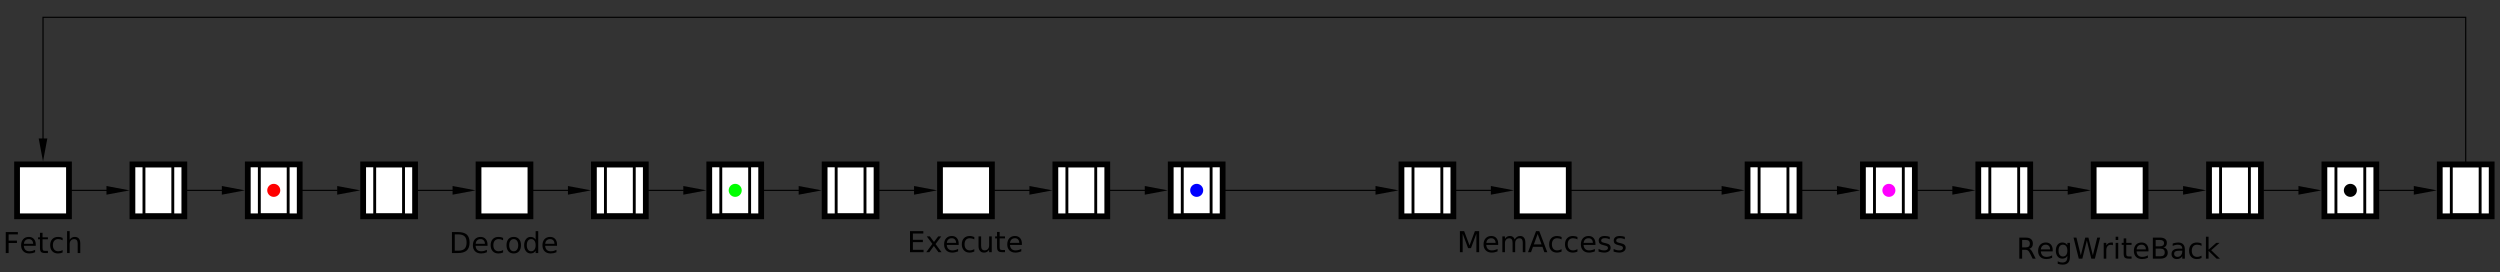 <?xml version="1.0" encoding="US-ASCII"?>
<!DOCTYPE svg PUBLIC '-//W3C//DTD SVG 1.0//EN'
          'http://www.w3.org/TR/2001/REC-SVG-20010904/DTD/svg10.dtd'>
<svg color-interpolation="auto" color-rendering="auto" fill="black" fill-opacity="1" font-family="'Dialog'" font-size="12" font-style="normal" font-weight="normal" height="100%" image-rendering="auto" shape-rendering="auto" stroke="black" stroke-dasharray="none" stroke-dashoffset="0" stroke-linecap="square" stroke-linejoin="miter" stroke-miterlimit="10" stroke-opacity="1" stroke-width="1" text-rendering="auto" width="100%" xmlns="http://www.w3.org/2000/svg" xmlns:xlink="http://www.w3.org/1999/xlink" viewBox="0 0 2167 236" preserveAspectRatio="xMidYMid slice"><rect x="0" y="0" width="2167" height="236" fill="#333333" stroke="none"/><!--Generated by the Batik Graphics2D SVG Generator--><defs id="genericDefs"
  /><g
  ><g fill="white" stroke="white" transform="matrix(50,0,0,50,237.288,165)"
    ><rect height="0.9" stroke="none" width="0.9" x="-0.45" y="-0.45"
    /></g
    ><g stroke-width="0.05" transform="matrix(50,0,0,50,237.288,165)"
    ><rect fill="none" height="0.85" width="0.5" x="-0.25" y="-0.425"
      /><rect fill="none" height="0.9" stroke-width="0.1" width="0.9" x="-0.45" y="-0.45"
      /><circle cx="0" cy="0" fill="red" r="0.113" stroke="none" stroke-width="0.1"
    /></g
    ><g fill="white" stroke="white" stroke-width="0.1" transform="matrix(50,0,0,50,637.288,165)"
    ><rect height="0.9" stroke="none" width="0.9" x="-0.45" y="-0.45"
      /><rect fill="none" height="0.85" stroke="black" stroke-width="0.05" width="0.5" x="-0.25" y="-0.425"
      /><rect fill="none" height="0.9" stroke="black" width="0.9" x="-0.45" y="-0.45"
      /><circle cx="0" cy="0" fill="lime" r="0.113" stroke="none"
    /></g
    ><g fill="white" stroke="white" stroke-width="0.1" transform="matrix(50,0,0,50,437.288,165)"
    ><rect height="0.9" stroke="none" width="0.9" x="-0.45" y="-0.45"
      /><rect fill="none" height="0.9" stroke="black" width="0.9" x="-0.45" y="-0.45"
      /><path d="M-0.862 0.763 L-0.862 1.046 L-0.802 1.046 Q-0.727 1.046 -0.692 1.012 Q-0.657 0.978 -0.657 0.904 Q-0.657 0.831 -0.692 0.797 Q-0.727 0.763 -0.802 0.763 L-0.862 0.763 ZM-0.911 0.723 L-0.81 0.723 Q-0.704 0.723 -0.654 0.766 Q-0.605 0.811 -0.605 0.904 Q-0.605 0.999 -0.655 1.043 Q-0.705 1.087 -0.81 1.087 L-0.911 1.087 L-0.911 0.723 ZM-0.294 0.939 L-0.294 0.961 L-0.501 0.961 Q-0.498 1.007 -0.473 1.032 Q-0.448 1.056 -0.403 1.056 Q-0.377 1.056 -0.353 1.05 Q-0.329 1.043 -0.305 1.031 L-0.305 1.073 Q-0.329 1.083 -0.354 1.089 Q-0.38 1.094 -0.406 1.094 Q-0.471 1.094 -0.51 1.056 Q-0.548 1.018 -0.548 0.953 Q-0.548 0.886 -0.512 0.846 Q-0.475 0.807 -0.414 0.807 Q-0.359 0.807 -0.327 0.843 Q-0.294 0.878 -0.294 0.939 ZM-0.339 0.926 Q-0.34 0.889 -0.36 0.867 Q-0.38 0.845 -0.413 0.845 Q-0.451 0.845 -0.473 0.866 Q-0.496 0.887 -0.499 0.926 L-0.339 0.926 ZM-0.024 0.824 L-0.024 0.866 Q-0.043 0.856 -0.062 0.85 Q-0.081 0.845 -0.101 0.845 Q-0.144 0.845 -0.169 0.873 Q-0.193 0.9 -0.193 0.951 Q-0.193 1 -0.169 1.028 Q-0.144 1.056 -0.101 1.056 Q-0.081 1.056 -0.062 1.051 Q-0.043 1.046 -0.024 1.035 L-0.024 1.077 Q-0.043 1.085 -0.063 1.09 Q-0.083 1.094 -0.106 1.094 Q-0.168 1.094 -0.204 1.055 Q-0.24 1.016 -0.24 0.951 Q-0.24 0.884 -0.203 0.845 Q-0.167 0.807 -0.103 0.807 Q-0.082 0.807 -0.062 0.811 Q-0.043 0.816 -0.024 0.824 ZM0.16 0.845 Q0.124 0.845 0.103 0.873 Q0.082 0.901 0.082 0.951 Q0.082 1 0.103 1.028 Q0.124 1.056 0.16 1.056 Q0.196 1.056 0.217 1.028 Q0.238 0.999 0.238 0.951 Q0.238 0.902 0.217 0.874 Q0.196 0.845 0.16 0.845 ZM0.16 0.807 Q0.219 0.807 0.252 0.845 Q0.286 0.883 0.286 0.951 Q0.286 1.018 0.252 1.056 Q0.219 1.094 0.16 1.094 Q0.101 1.094 0.068 1.056 Q0.035 1.018 0.035 0.951 Q0.035 0.883 0.068 0.845 Q0.101 0.807 0.16 0.807 ZM0.54 0.855 L0.54 0.707 L0.585 0.707 L0.585 1.087 L0.54 1.087 L0.54 1.046 Q0.526 1.07 0.504 1.082 Q0.483 1.094 0.452 1.094 Q0.403 1.094 0.372 1.054 Q0.341 1.015 0.341 0.951 Q0.341 0.886 0.372 0.847 Q0.403 0.807 0.452 0.807 Q0.483 0.807 0.504 0.819 Q0.526 0.831 0.54 0.855 ZM0.387 0.951 Q0.387 1 0.407 1.028 Q0.428 1.056 0.463 1.056 Q0.499 1.056 0.519 1.028 Q0.54 1 0.54 0.951 Q0.54 0.901 0.519 0.873 Q0.499 0.845 0.463 0.845 Q0.428 0.845 0.407 0.873 Q0.387 0.901 0.387 0.951 ZM0.911 0.939 L0.911 0.961 L0.705 0.961 Q0.708 1.007 0.733 1.032 Q0.758 1.056 0.802 1.056 Q0.828 1.056 0.853 1.05 Q0.877 1.043 0.901 1.031 L0.901 1.073 Q0.877 1.083 0.851 1.089 Q0.826 1.094 0.8 1.094 Q0.734 1.094 0.696 1.056 Q0.658 1.018 0.658 0.953 Q0.658 0.886 0.694 0.846 Q0.731 0.807 0.792 0.807 Q0.847 0.807 0.879 0.843 Q0.911 0.878 0.911 0.939 ZM0.866 0.926 Q0.866 0.889 0.846 0.867 Q0.826 0.845 0.792 0.845 Q0.755 0.845 0.732 0.866 Q0.71 0.887 0.706 0.926 L0.866 0.926 Z" fill="black" stroke="none"
    /></g
    ><g fill="white" font-size="0.5" stroke="white" stroke-width="0.1" transform="matrix(50,0,0,50,837.288,165)"
    ><rect height="0.9" stroke="none" width="0.9" x="-0.45" y="-0.45"
      /><rect fill="none" height="0.9" stroke="black" width="0.9" x="-0.45" y="-0.45"
      /><path d="M-0.97 0.707 L-0.739 0.707 L-0.739 0.749 L-0.92 0.749 L-0.92 0.857 L-0.747 0.857 L-0.747 0.898 L-0.92 0.898 L-0.92 1.03 L-0.735 1.03 L-0.735 1.072 L-0.97 1.072 L-0.97 0.707 ZM-0.428 0.798 L-0.527 0.931 L-0.423 1.072 L-0.476 1.072 L-0.556 0.964 L-0.635 1.072 L-0.688 1.072 L-0.582 0.928 L-0.679 0.798 L-0.626 0.798 L-0.554 0.895 L-0.481 0.798 L-0.428 0.798 ZM-0.126 0.924 L-0.126 0.946 L-0.332 0.946 Q-0.33 0.992 -0.304 1.016 Q-0.279 1.041 -0.235 1.041 Q-0.209 1.041 -0.185 1.034 Q-0.16 1.028 -0.136 1.015 L-0.136 1.058 Q-0.161 1.068 -0.186 1.073 Q-0.211 1.079 -0.237 1.079 Q-0.303 1.079 -0.341 1.041 Q-0.379 1.002 -0.379 0.938 Q-0.379 0.87 -0.343 0.831 Q-0.307 0.791 -0.245 0.791 Q-0.19 0.791 -0.158 0.827 Q-0.126 0.863 -0.126 0.924 ZM-0.171 0.91 Q-0.171 0.874 -0.191 0.852 Q-0.211 0.83 -0.245 0.83 Q-0.282 0.83 -0.305 0.851 Q-0.328 0.872 -0.331 0.911 L-0.171 0.91 ZM0.145 0.809 L0.145 0.851 Q0.126 0.84 0.106 0.835 Q0.087 0.83 0.068 0.83 Q0.024 0.83 -0 0.857 Q-0.024 0.885 -0.024 0.935 Q-0.024 0.985 -0 1.013 Q0.024 1.041 0.068 1.041 Q0.087 1.041 0.106 1.035 Q0.126 1.03 0.145 1.02 L0.145 1.061 Q0.126 1.07 0.106 1.074 Q0.086 1.079 0.063 1.079 Q0.001 1.079 -0.035 1.04 Q-0.072 1.001 -0.072 0.935 Q-0.072 0.868 -0.035 0.83 Q0.002 0.791 0.066 0.791 Q0.087 0.791 0.106 0.796 Q0.126 0.8 0.145 0.809 ZM0.218 0.964 L0.218 0.798 L0.263 0.798 L0.263 0.962 Q0.263 1.001 0.278 1.02 Q0.293 1.04 0.324 1.04 Q0.36 1.04 0.381 1.016 Q0.402 0.993 0.402 0.953 L0.402 0.798 L0.447 0.798 L0.447 1.072 L0.402 1.072 L0.402 1.03 Q0.386 1.054 0.364 1.067 Q0.343 1.079 0.314 1.079 Q0.267 1.079 0.243 1.049 Q0.218 1.02 0.218 0.964 ZM0.584 0.721 L0.584 0.798 L0.677 0.798 L0.677 0.833 L0.584 0.833 L0.584 0.982 Q0.584 1.015 0.593 1.024 Q0.602 1.034 0.63 1.034 L0.677 1.034 L0.677 1.072 L0.63 1.072 Q0.579 1.072 0.559 1.052 Q0.539 1.033 0.539 0.982 L0.539 0.833 L0.506 0.833 L0.506 0.798 L0.539 0.798 L0.539 0.721 L0.584 0.721 ZM0.97 0.924 L0.97 0.946 L0.763 0.946 Q0.766 0.992 0.791 1.016 Q0.816 1.041 0.861 1.041 Q0.887 1.041 0.911 1.034 Q0.935 1.028 0.959 1.015 L0.959 1.058 Q0.935 1.068 0.91 1.073 Q0.884 1.079 0.858 1.079 Q0.793 1.079 0.754 1.041 Q0.716 1.002 0.716 0.938 Q0.716 0.87 0.752 0.831 Q0.789 0.791 0.85 0.791 Q0.905 0.791 0.938 0.827 Q0.97 0.863 0.97 0.924 ZM0.925 0.91 Q0.924 0.874 0.904 0.852 Q0.884 0.83 0.851 0.83 Q0.813 0.83 0.79 0.851 Q0.768 0.872 0.764 0.911 L0.925 0.91 Z" fill="black" stroke="none"
    /></g
    ><g fill="white" font-size="0.5" stroke="white" stroke-width="0.1" transform="matrix(50,0,0,50,37.288,165)"
    ><rect height="0.9" stroke="none" width="0.9" x="-0.45" y="-0.45"
      /><rect fill="none" height="0.9" stroke="black" width="0.9" x="-0.45" y="-0.45"
      /><path d="M-0.646 0.723 L-0.436 0.723 L-0.436 0.764 L-0.596 0.764 L-0.596 0.871 L-0.452 0.871 L-0.452 0.913 L-0.596 0.913 L-0.596 1.087 L-0.646 1.087 L-0.646 0.723 ZM-0.126 0.939 L-0.126 0.961 L-0.333 0.961 Q-0.33 1.007 -0.305 1.032 Q-0.28 1.056 -0.235 1.056 Q-0.209 1.056 -0.185 1.05 Q-0.161 1.043 -0.137 1.031 L-0.137 1.073 Q-0.161 1.083 -0.186 1.089 Q-0.212 1.094 -0.238 1.094 Q-0.303 1.094 -0.341 1.056 Q-0.38 1.018 -0.38 0.953 Q-0.38 0.886 -0.343 0.846 Q-0.307 0.807 -0.246 0.807 Q-0.19 0.807 -0.158 0.843 Q-0.126 0.878 -0.126 0.939 ZM-0.171 0.926 Q-0.172 0.889 -0.192 0.867 Q-0.212 0.845 -0.245 0.845 Q-0.283 0.845 -0.305 0.866 Q-0.328 0.887 -0.331 0.926 L-0.171 0.926 ZM-0.008 0.736 L-0.008 0.814 L0.085 0.814 L0.085 0.848 L-0.008 0.848 L-0.008 0.997 Q-0.008 1.03 0.001 1.04 Q0.01 1.049 0.038 1.049 L0.085 1.049 L0.085 1.087 L0.038 1.087 Q-0.014 1.087 -0.034 1.068 Q-0.053 1.048 -0.053 0.997 L-0.053 0.848 L-0.086 0.848 L-0.086 0.814 L-0.053 0.814 L-0.053 0.736 L-0.008 0.736 ZM0.34 0.824 L0.34 0.866 Q0.321 0.856 0.302 0.85 Q0.283 0.845 0.263 0.845 Q0.22 0.845 0.196 0.873 Q0.171 0.9 0.171 0.951 Q0.171 1 0.196 1.028 Q0.22 1.056 0.263 1.056 Q0.283 1.056 0.302 1.051 Q0.321 1.046 0.34 1.035 L0.34 1.077 Q0.322 1.085 0.301 1.09 Q0.281 1.094 0.259 1.094 Q0.197 1.094 0.16 1.055 Q0.124 1.016 0.124 0.951 Q0.124 0.884 0.161 0.845 Q0.198 0.807 0.262 0.807 Q0.282 0.807 0.302 0.811 Q0.322 0.816 0.34 0.824 ZM0.646 0.922 L0.646 1.087 L0.601 1.087 L0.601 0.923 Q0.601 0.885 0.586 0.865 Q0.571 0.846 0.54 0.846 Q0.504 0.846 0.483 0.869 Q0.462 0.892 0.462 0.932 L0.462 1.087 L0.417 1.087 L0.417 0.707 L0.462 0.707 L0.462 0.856 Q0.478 0.831 0.5 0.819 Q0.522 0.807 0.55 0.807 Q0.597 0.807 0.622 0.836 Q0.646 0.865 0.646 0.922 Z" fill="black" stroke="none"
    /></g
    ><g fill="white" font-size="0.5" stroke="white" stroke-width="0.1" transform="matrix(50,0,0,50,1037.288,165)"
    ><rect height="0.9" stroke="none" width="0.9" x="-0.45" y="-0.45"
      /><rect fill="none" height="0.85" stroke="black" stroke-width="0.05" width="0.5" x="-0.25" y="-0.425"
      /><rect fill="none" height="0.9" stroke="black" width="0.9" x="-0.45" y="-0.45"
      /><circle cx="0" cy="0" fill="blue" r="0.113" stroke="none"
    /></g
    ><g fill="white" font-size="0.5" stroke="white" stroke-width="0.1" transform="matrix(50,0,0,50,1337.288,165)"
    ><rect height="0.9" stroke="none" width="0.9" x="-0.45" y="-0.45"
      /><rect fill="none" height="0.9" stroke="black" width="0.9" x="-0.45" y="-0.45"
      /><path d="M-1.437 0.707 L-1.363 0.707 L-1.27 0.955 L-1.177 0.707 L-1.103 0.707 L-1.103 1.072 L-1.151 1.072 L-1.151 0.751 L-1.245 1.002 L-1.295 1.002 L-1.389 0.751 L-1.389 1.072 L-1.437 1.072 L-1.437 0.707 ZM-0.773 0.924 L-0.773 0.946 L-0.98 0.946 Q-0.977 0.992 -0.952 1.016 Q-0.927 1.041 -0.882 1.041 Q-0.856 1.041 -0.832 1.034 Q-0.808 1.028 -0.784 1.015 L-0.784 1.058 Q-0.808 1.068 -0.833 1.073 Q-0.859 1.079 -0.885 1.079 Q-0.95 1.079 -0.988 1.041 Q-1.027 1.002 -1.027 0.938 Q-1.027 0.87 -0.99 0.831 Q-0.954 0.791 -0.893 0.791 Q-0.837 0.791 -0.805 0.827 Q-0.773 0.863 -0.773 0.924 ZM-0.818 0.91 Q-0.819 0.874 -0.839 0.852 Q-0.859 0.83 -0.892 0.83 Q-0.93 0.83 -0.952 0.851 Q-0.975 0.872 -0.978 0.911 L-0.818 0.91 ZM-0.487 0.851 Q-0.47 0.82 -0.446 0.806 Q-0.423 0.791 -0.391 0.791 Q-0.348 0.791 -0.325 0.822 Q-0.302 0.851 -0.302 0.906 L-0.302 1.072 L-0.347 1.072 L-0.347 0.908 Q-0.347 0.869 -0.361 0.85 Q-0.375 0.831 -0.404 0.831 Q-0.439 0.831 -0.459 0.854 Q-0.479 0.877 -0.479 0.917 L-0.479 1.072 L-0.524 1.072 L-0.524 0.908 Q-0.524 0.869 -0.538 0.85 Q-0.552 0.831 -0.581 0.831 Q-0.616 0.831 -0.636 0.854 Q-0.656 0.877 -0.656 0.917 L-0.656 1.072 L-0.701 1.072 L-0.701 0.798 L-0.656 0.798 L-0.656 0.841 Q-0.641 0.816 -0.619 0.803 Q-0.598 0.791 -0.568 0.791 Q-0.538 0.791 -0.517 0.807 Q-0.497 0.822 -0.487 0.851 ZM-0.089 0.756 L-0.155 0.937 L-0.021 0.937 L-0.089 0.756 ZM-0.117 0.707 L-0.061 0.707 L0.078 1.072 L0.027 1.072 L-0.006 0.978 L-0.17 0.978 L-0.204 1.072 L-0.256 1.072 L-0.117 0.707 ZM0.326 0.809 L0.326 0.851 Q0.307 0.84 0.288 0.835 Q0.269 0.83 0.249 0.83 Q0.206 0.83 0.182 0.857 Q0.158 0.885 0.158 0.935 Q0.158 0.985 0.182 1.013 Q0.206 1.041 0.249 1.041 Q0.269 1.041 0.288 1.035 Q0.307 1.03 0.326 1.02 L0.326 1.061 Q0.308 1.07 0.287 1.074 Q0.267 1.079 0.245 1.079 Q0.183 1.079 0.146 1.04 Q0.11 1.001 0.11 0.935 Q0.11 0.868 0.147 0.83 Q0.184 0.791 0.248 0.791 Q0.268 0.791 0.288 0.796 Q0.308 0.8 0.326 0.809 ZM0.601 0.809 L0.601 0.851 Q0.582 0.84 0.563 0.835 Q0.544 0.83 0.524 0.83 Q0.481 0.83 0.457 0.857 Q0.432 0.885 0.432 0.935 Q0.432 0.985 0.457 1.013 Q0.481 1.041 0.524 1.041 Q0.544 1.041 0.563 1.035 Q0.582 1.03 0.601 1.02 L0.601 1.061 Q0.583 1.07 0.562 1.074 Q0.542 1.079 0.519 1.079 Q0.458 1.079 0.421 1.04 Q0.385 1.001 0.385 0.935 Q0.385 0.868 0.422 0.83 Q0.459 0.791 0.522 0.791 Q0.543 0.791 0.563 0.796 Q0.583 0.8 0.601 0.809 ZM0.913 0.924 L0.913 0.946 L0.707 0.946 Q0.71 0.992 0.735 1.016 Q0.76 1.041 0.804 1.041 Q0.83 1.041 0.855 1.034 Q0.879 1.028 0.903 1.015 L0.903 1.058 Q0.879 1.068 0.853 1.073 Q0.828 1.079 0.802 1.079 Q0.736 1.079 0.698 1.041 Q0.66 1.002 0.66 0.938 Q0.66 0.87 0.696 0.831 Q0.732 0.791 0.794 0.791 Q0.849 0.791 0.881 0.827 Q0.913 0.863 0.913 0.924 ZM0.868 0.91 Q0.868 0.874 0.848 0.852 Q0.828 0.83 0.794 0.83 Q0.757 0.83 0.734 0.851 Q0.712 0.872 0.708 0.911 L0.868 0.91 ZM1.161 0.806 L1.161 0.849 Q1.142 0.839 1.122 0.834 Q1.101 0.829 1.079 0.829 Q1.046 0.829 1.029 0.839 Q1.012 0.85 1.012 0.87 Q1.012 0.886 1.024 0.895 Q1.036 0.904 1.073 0.912 L1.088 0.915 Q1.136 0.925 1.156 0.944 Q1.176 0.963 1.176 0.996 Q1.176 1.034 1.146 1.056 Q1.116 1.079 1.063 1.079 Q1.041 1.079 1.017 1.074 Q0.993 1.07 0.967 1.062 L0.967 1.015 Q0.992 1.028 1.016 1.035 Q1.04 1.041 1.064 1.041 Q1.096 1.041 1.113 1.03 Q1.13 1.019 1.13 1 Q1.13 0.981 1.118 0.972 Q1.105 0.962 1.063 0.953 L1.048 0.949 Q1.006 0.94 0.988 0.922 Q0.969 0.904 0.969 0.872 Q0.969 0.834 0.996 0.812 Q1.024 0.791 1.074 0.791 Q1.099 0.791 1.121 0.795 Q1.143 0.799 1.161 0.806 ZM1.422 0.806 L1.422 0.849 Q1.403 0.839 1.382 0.834 Q1.362 0.829 1.34 0.829 Q1.306 0.829 1.29 0.839 Q1.273 0.85 1.273 0.87 Q1.273 0.886 1.285 0.895 Q1.297 0.904 1.333 0.912 L1.348 0.915 Q1.396 0.925 1.416 0.944 Q1.437 0.963 1.437 0.996 Q1.437 1.034 1.406 1.056 Q1.376 1.079 1.323 1.079 Q1.302 1.079 1.278 1.074 Q1.254 1.07 1.228 1.062 L1.228 1.015 Q1.252 1.028 1.277 1.035 Q1.301 1.041 1.325 1.041 Q1.356 1.041 1.373 1.03 Q1.39 1.019 1.39 1 Q1.39 0.981 1.378 0.972 Q1.366 0.962 1.324 0.953 L1.308 0.949 Q1.267 0.94 1.248 0.922 Q1.23 0.904 1.23 0.872 Q1.23 0.834 1.257 0.812 Q1.284 0.791 1.335 0.791 Q1.359 0.791 1.381 0.795 Q1.403 0.799 1.422 0.806 Z" fill="black" stroke="none"
    /></g
    ><g fill="white" font-size="0.5" stroke="white" stroke-width="0.1" transform="matrix(50,0,0,50,1637.288,165)"
    ><rect height="0.9" stroke="none" width="0.9" x="-0.45" y="-0.45"
      /><rect fill="none" height="0.85" stroke="black" stroke-width="0.05" width="0.5" x="-0.25" y="-0.425"
      /><rect fill="none" height="0.9" stroke="black" width="0.9" x="-0.45" y="-0.45"
      /><circle cx="0" cy="0" fill="fuchsia" r="0.113" stroke="none"
    /></g
    ><g fill="white" font-size="0.5" stroke="white" stroke-width="0.1" transform="matrix(50,0,0,50,1837.288,165)"
    ><rect height="0.9" stroke="none" width="0.9" x="-0.45" y="-0.45"
      /><rect fill="none" height="0.9" stroke="black" width="0.9" x="-0.45" y="-0.45"
      /><path d="M-1.566 1.013 Q-1.55 1.018 -1.535 1.036 Q-1.52 1.054 -1.505 1.084 L-1.455 1.184 L-1.508 1.184 L-1.555 1.09 Q-1.573 1.054 -1.59 1.042 Q-1.607 1.03 -1.636 1.03 L-1.69 1.03 L-1.69 1.184 L-1.739 1.184 L-1.739 0.819 L-1.628 0.819 Q-1.565 0.819 -1.535 0.846 Q-1.504 0.872 -1.504 0.924 Q-1.504 0.959 -1.52 0.982 Q-1.536 1.004 -1.566 1.013 ZM-1.69 0.86 L-1.69 0.989 L-1.628 0.989 Q-1.592 0.989 -1.574 0.973 Q-1.556 0.956 -1.556 0.924 Q-1.556 0.892 -1.574 0.876 Q-1.592 0.86 -1.628 0.86 L-1.69 0.86 ZM-1.16 1.036 L-1.16 1.058 L-1.366 1.058 Q-1.363 1.104 -1.338 1.129 Q-1.313 1.153 -1.269 1.153 Q-1.243 1.153 -1.218 1.147 Q-1.194 1.14 -1.17 1.127 L-1.17 1.17 Q-1.194 1.18 -1.22 1.186 Q-1.245 1.191 -1.271 1.191 Q-1.337 1.191 -1.375 1.153 Q-1.413 1.115 -1.413 1.05 Q-1.413 0.983 -1.377 0.943 Q-1.341 0.904 -1.279 0.904 Q-1.224 0.904 -1.192 0.939 Q-1.16 0.975 -1.16 1.036 ZM-1.205 1.023 Q-1.205 0.986 -1.225 0.964 Q-1.246 0.942 -1.279 0.942 Q-1.316 0.942 -1.339 0.963 Q-1.361 0.984 -1.365 1.023 L-1.205 1.023 ZM-0.906 1.044 Q-0.906 0.995 -0.926 0.968 Q-0.946 0.942 -0.983 0.942 Q-1.019 0.942 -1.039 0.968 Q-1.059 0.995 -1.059 1.044 Q-1.059 1.093 -1.039 1.119 Q-1.019 1.146 -0.983 1.146 Q-0.946 1.146 -0.926 1.119 Q-0.906 1.093 -0.906 1.044 ZM-0.861 1.15 Q-0.861 1.22 -0.892 1.254 Q-0.923 1.288 -0.987 1.288 Q-1.011 1.288 -1.032 1.284 Q-1.053 1.281 -1.073 1.274 L-1.073 1.23 Q-1.053 1.24 -1.034 1.246 Q-1.014 1.251 -0.994 1.251 Q-0.95 1.251 -0.928 1.228 Q-0.906 1.205 -0.906 1.158 L-0.906 1.136 Q-0.92 1.16 -0.942 1.172 Q-0.964 1.184 -0.994 1.184 Q-1.044 1.184 -1.075 1.146 Q-1.106 1.107 -1.106 1.044 Q-1.106 0.981 -1.075 0.942 Q-1.044 0.904 -0.994 0.904 Q-0.964 0.904 -0.942 0.916 Q-0.92 0.928 -0.906 0.952 L-0.906 0.91 L-0.861 0.91 L-0.861 1.15 ZM-0.799 0.819 L-0.749 0.819 L-0.673 1.127 L-0.596 0.819 L-0.541 0.819 L-0.464 1.127 L-0.388 0.819 L-0.338 0.819 L-0.429 1.184 L-0.491 1.184 L-0.568 0.868 L-0.646 1.184 L-0.708 1.184 L-0.799 0.819 ZM-0.116 0.952 Q-0.123 0.948 -0.132 0.946 Q-0.141 0.944 -0.152 0.944 Q-0.19 0.944 -0.21 0.969 Q-0.231 0.994 -0.231 1.04 L-0.231 1.184 L-0.276 1.184 L-0.276 0.91 L-0.231 0.91 L-0.231 0.953 Q-0.217 0.928 -0.194 0.916 Q-0.171 0.904 -0.139 0.904 Q-0.134 0.904 -0.129 0.904 Q-0.123 0.905 -0.116 0.906 L-0.116 0.952 ZM-0.069 0.91 L-0.024 0.91 L-0.024 1.184 L-0.069 1.184 L-0.069 0.91 ZM-0.069 0.804 L-0.024 0.804 L-0.024 0.861 L-0.069 0.861 L-0.069 0.804 ZM0.115 0.833 L0.115 0.91 L0.207 0.91 L0.207 0.945 L0.115 0.945 L0.115 1.094 Q0.115 1.127 0.124 1.137 Q0.133 1.146 0.161 1.146 L0.207 1.146 L0.207 1.184 L0.161 1.184 Q0.109 1.184 0.089 1.165 Q0.07 1.145 0.07 1.094 L0.07 0.945 L0.036 0.945 L0.036 0.91 L0.07 0.91 L0.07 0.833 L0.115 0.833 ZM0.5 1.036 L0.5 1.058 L0.294 1.058 Q0.296 1.104 0.322 1.129 Q0.346 1.153 0.391 1.153 Q0.417 1.153 0.441 1.147 Q0.466 1.14 0.49 1.127 L0.49 1.17 Q0.466 1.18 0.44 1.186 Q0.415 1.191 0.389 1.191 Q0.323 1.191 0.285 1.153 Q0.247 1.115 0.247 1.05 Q0.247 0.983 0.283 0.943 Q0.319 0.904 0.381 0.904 Q0.436 0.904 0.468 0.939 Q0.5 0.975 0.5 1.036 ZM0.455 1.023 Q0.455 0.986 0.435 0.964 Q0.414 0.942 0.381 0.942 Q0.344 0.942 0.321 0.963 Q0.298 0.984 0.295 1.023 L0.455 1.023 ZM0.625 1.01 L0.625 1.143 L0.704 1.143 Q0.744 1.143 0.763 1.127 Q0.782 1.11 0.782 1.077 Q0.782 1.042 0.763 1.026 Q0.744 1.01 0.704 1.01 L0.625 1.01 ZM0.625 0.86 L0.625 0.97 L0.698 0.97 Q0.734 0.97 0.752 0.956 Q0.77 0.943 0.77 0.915 Q0.77 0.887 0.752 0.874 Q0.734 0.86 0.698 0.86 L0.625 0.86 ZM0.576 0.819 L0.702 0.819 Q0.758 0.819 0.789 0.843 Q0.819 0.866 0.819 0.909 Q0.819 0.943 0.804 0.963 Q0.788 0.983 0.758 0.987 Q0.794 0.995 0.814 1.02 Q0.834 1.045 0.834 1.082 Q0.834 1.131 0.801 1.157 Q0.768 1.184 0.707 1.184 L0.576 1.184 L0.576 0.819 ZM1.041 1.046 Q0.987 1.046 0.966 1.059 Q0.945 1.071 0.945 1.101 Q0.945 1.125 0.96 1.139 Q0.976 1.153 1.003 1.153 Q1.041 1.153 1.063 1.127 Q1.086 1.1 1.086 1.056 L1.086 1.046 L1.041 1.046 ZM1.131 1.028 L1.131 1.184 L1.086 1.184 L1.086 1.142 Q1.07 1.167 1.048 1.179 Q1.024 1.191 0.991 1.191 Q0.949 1.191 0.925 1.167 Q0.9 1.144 0.9 1.104 Q0.9 1.058 0.931 1.035 Q0.962 1.011 1.023 1.011 L1.086 1.011 L1.086 1.007 Q1.086 0.976 1.065 0.959 Q1.045 0.942 1.008 0.942 Q0.985 0.942 0.963 0.948 Q0.94 0.953 0.92 0.964 L0.92 0.923 Q0.944 0.913 0.968 0.909 Q0.991 0.904 1.013 0.904 Q1.072 0.904 1.101 0.935 Q1.131 0.965 1.131 1.028 ZM1.42 0.921 L1.42 0.963 Q1.401 0.952 1.382 0.947 Q1.363 0.942 1.343 0.942 Q1.299 0.942 1.275 0.97 Q1.251 0.997 1.251 1.047 Q1.251 1.097 1.275 1.125 Q1.299 1.153 1.343 1.153 Q1.363 1.153 1.382 1.148 Q1.401 1.142 1.42 1.132 L1.42 1.173 Q1.401 1.182 1.381 1.187 Q1.361 1.191 1.338 1.191 Q1.276 1.191 1.24 1.152 Q1.204 1.113 1.204 1.047 Q1.204 0.981 1.24 0.942 Q1.277 0.904 1.341 0.904 Q1.362 0.904 1.382 0.908 Q1.401 0.912 1.42 0.921 ZM1.496 0.804 L1.542 0.804 L1.542 1.028 L1.676 0.91 L1.733 0.91 L1.588 1.038 L1.739 1.184 L1.681 1.184 L1.542 1.05 L1.542 1.184 L1.496 1.184 L1.496 0.804 Z" fill="black" stroke="none"
    /></g
    ><g fill="white" font-size="0.5" stroke="white" stroke-width="0.1" transform="matrix(50,0,0,50,2037.288,165)"
    ><rect height="0.9" stroke="none" width="0.9" x="-0.45" y="-0.45"
      /><rect fill="none" height="0.85" stroke="black" stroke-width="0.05" width="0.5" x="-0.25" y="-0.425"
      /><rect fill="none" height="0.9" stroke="black" width="0.9" x="-0.45" y="-0.45"
      /><circle cx="0" cy="0" fill="black" r="0.113" stroke="none"
    /></g
    ><g fill="white" font-size="0.5" stroke="white" stroke-width="0.1" transform="matrix(50,0,0,50,137.288,165)"
    ><rect height="0.9" stroke="none" width="0.9" x="-0.45" y="-0.45"
      /><rect fill="none" height="0.85" stroke="black" stroke-width="0.05" width="0.5" x="-0.25" y="-0.425"
      /><rect fill="none" height="0.9" stroke="black" width="0.9" x="-0.45" y="-0.45"
    /></g
    ><g fill="white" font-size="0.5" stroke="white" stroke-width="0.1" transform="matrix(50,0,0,50,337.288,165)"
    ><rect height="0.9" stroke="none" width="0.9" x="-0.45" y="-0.45"
      /><rect fill="none" height="0.85" stroke="black" stroke-width="0.05" width="0.5" x="-0.25" y="-0.425"
      /><rect fill="none" height="0.9" stroke="black" width="0.9" x="-0.45" y="-0.45"
    /></g
    ><g fill="white" font-size="0.5" stroke="white" stroke-width="0.1" transform="matrix(50,0,0,50,537.288,165)"
    ><rect height="0.9" stroke="none" width="0.9" x="-0.45" y="-0.45"
      /><rect fill="none" height="0.85" stroke="black" stroke-width="0.05" width="0.5" x="-0.25" y="-0.425"
      /><rect fill="none" height="0.9" stroke="black" width="0.9" x="-0.45" y="-0.45"
    /></g
    ><g fill="white" font-size="0.5" stroke="white" stroke-width="0.1" transform="matrix(50,0,0,50,737.288,165)"
    ><rect height="0.9" stroke="none" width="0.9" x="-0.45" y="-0.45"
      /><rect fill="none" height="0.85" stroke="black" stroke-width="0.05" width="0.5" x="-0.25" y="-0.425"
      /><rect fill="none" height="0.9" stroke="black" width="0.9" x="-0.45" y="-0.45"
    /></g
    ><g fill="white" font-size="0.5" stroke="white" stroke-width="0.1" transform="matrix(50,0,0,50,937.288,165)"
    ><rect height="0.9" stroke="none" width="0.9" x="-0.45" y="-0.45"
      /><rect fill="none" height="0.85" stroke="black" stroke-width="0.05" width="0.5" x="-0.25" y="-0.425"
      /><rect fill="none" height="0.9" stroke="black" width="0.9" x="-0.45" y="-0.45"
    /></g
    ><g fill="white" font-size="0.5" stroke="white" stroke-width="0.1" transform="matrix(50,0,0,50,1237.288,165)"
    ><rect height="0.9" stroke="none" width="0.9" x="-0.45" y="-0.45"
      /><rect fill="none" height="0.85" stroke="black" stroke-width="0.05" width="0.5" x="-0.25" y="-0.425"
      /><rect fill="none" height="0.9" stroke="black" width="0.9" x="-0.45" y="-0.45"
    /></g
    ><g fill="white" font-size="0.5" stroke="white" stroke-width="0.1" transform="matrix(50,0,0,50,1537.288,165)"
    ><rect height="0.9" stroke="none" width="0.9" x="-0.45" y="-0.45"
      /><rect fill="none" height="0.85" stroke="black" stroke-width="0.05" width="0.5" x="-0.25" y="-0.425"
      /><rect fill="none" height="0.9" stroke="black" width="0.9" x="-0.45" y="-0.45"
    /></g
    ><g fill="white" font-size="0.5" stroke="white" stroke-width="0.1" transform="matrix(50,0,0,50,1737.288,165)"
    ><rect height="0.9" stroke="none" width="0.9" x="-0.45" y="-0.45"
      /><rect fill="none" height="0.85" stroke="black" stroke-width="0.05" width="0.5" x="-0.25" y="-0.425"
      /><rect fill="none" height="0.9" stroke="black" width="0.9" x="-0.45" y="-0.45"
    /></g
    ><g fill="white" font-size="0.5" stroke="white" stroke-width="0.1" transform="matrix(50,0,0,50,1937.288,165)"
    ><rect height="0.9" stroke="none" width="0.9" x="-0.45" y="-0.45"
      /><rect fill="none" height="0.85" stroke="black" stroke-width="0.05" width="0.5" x="-0.25" y="-0.425"
      /><rect fill="none" height="0.9" stroke="black" width="0.9" x="-0.45" y="-0.45"
    /></g
    ><g fill="white" font-size="0.5" stroke="white" stroke-width="0.1" transform="matrix(50,0,0,50,2137.288,165)"
    ><rect height="0.9" stroke="none" width="0.9" x="-0.45" y="-0.45"
      /><rect fill="none" height="0.85" stroke="black" stroke-width="0.05" width="0.5" x="-0.25" y="-0.425"
      /><rect fill="none" height="0.9" stroke="black" width="0.9" x="-0.45" y="-0.45"
    /></g
    ><g font-size="0.5" stroke-width="0.02" transform="matrix(50,0,0,50,1087.288,165)"
    ><path d="M-20.5 0 L-19.9 0" fill="none"
      /><path d="M-19.9 -0.075 L-19.9 0.075 L-19.5 0 Z" stroke="none"
    /></g
    ><g font-size="0.5" stroke-width="0.02" transform="matrix(50,0,0,50,1087.288,165)"
    ><path d="M-18.5 0 L-17.9 0" fill="none"
      /><path d="M-17.9 -0.075 L-17.9 0.075 L-17.5 0 Z" stroke="none"
    /></g
    ><g font-size="0.5" stroke-width="0.02" transform="matrix(50,0,0,50,1087.288,165)"
    ><path d="M-16.5 0 L-15.9 0" fill="none"
      /><path d="M-15.9 -0.075 L-15.9 0.075 L-15.5 0 Z" stroke="none"
    /></g
    ><g font-size="0.5" stroke-width="0.02" transform="matrix(50,0,0,50,1087.288,165)"
    ><path d="M-14.5 0 L-13.9 0" fill="none"
      /><path d="M-13.9 -0.075 L-13.9 0.075 L-13.5 0 Z" stroke="none"
    /></g
    ><g font-size="0.5" stroke-width="0.02" transform="matrix(50,0,0,50,1087.288,165)"
    ><path d="M-12.5 0 L-11.9 0" fill="none"
      /><path d="M-11.9 -0.075 L-11.9 0.075 L-11.5 0 Z" stroke="none"
    /></g
    ><g font-size="0.5" stroke-width="0.02" transform="matrix(50,0,0,50,1087.288,165)"
    ><path d="M-10.5 0 L-9.9 0" fill="none"
      /><path d="M-9.9 -0.075 L-9.9 0.075 L-9.5 0 Z" stroke="none"
    /></g
    ><g font-size="0.5" stroke-width="0.02" transform="matrix(50,0,0,50,1087.288,165)"
    ><path d="M-8.5 0 L-7.9 0" fill="none"
      /><path d="M-7.9 -0.075 L-7.9 0.075 L-7.5 0 Z" stroke="none"
    /></g
    ><g font-size="0.5" stroke-width="0.02" transform="matrix(50,0,0,50,1087.288,165)"
    ><path d="M-6.5 0 L-5.9 0" fill="none"
      /><path d="M-5.9 -0.075 L-5.9 0.075 L-5.5 0 Z" stroke="none"
    /></g
    ><g font-size="0.5" stroke-width="0.02" transform="matrix(50,0,0,50,1087.288,165)"
    ><path d="M-4.5 0 L-3.9 0" fill="none"
      /><path d="M-3.9 -0.075 L-3.9 0.075 L-3.5 0 Z" stroke="none"
    /></g
    ><g font-size="0.5" stroke-width="0.02" transform="matrix(50,0,0,50,1087.288,165)"
    ><path d="M-2.5 0 L-1.9 0" fill="none"
      /><path d="M-1.9 -0.075 L-1.9 0.075 L-1.5 0 Z" stroke="none"
    /></g
    ><g font-size="0.5" stroke-width="0.02" transform="matrix(50,0,0,50,1087.288,165)"
    ><path d="M-0.5 0 L2.1 0" fill="none"
      /><path d="M2.1 -0.075 L2.1 0.075 L2.5 0 Z" stroke="none"
    /></g
    ><g font-size="0.5" stroke-width="0.02" transform="matrix(50,0,0,50,1087.288,165)"
    ><path d="M3.5 0 L4.1 0" fill="none"
      /><path d="M4.1 -0.075 L4.1 0.075 L4.5 0 Z" stroke="none"
    /></g
    ><g font-size="0.5" stroke-width="0.02" transform="matrix(50,0,0,50,1087.288,165)"
    ><path d="M5.5 0 L8.1 0" fill="none"
      /><path d="M8.1 -0.075 L8.1 0.075 L8.5 0 Z" stroke="none"
    /></g
    ><g font-size="0.5" stroke-width="0.02" transform="matrix(50,0,0,50,1087.288,165)"
    ><path d="M9.5 0 L10.1 0" fill="none"
      /><path d="M10.1 -0.075 L10.1 0.075 L10.5 0 Z" stroke="none"
    /></g
    ><g font-size="0.5" stroke-width="0.02" transform="matrix(50,0,0,50,1087.288,165)"
    ><path d="M11.5 0 L12.1 0" fill="none"
      /><path d="M12.1 -0.075 L12.1 0.075 L12.5 0 Z" stroke="none"
    /></g
    ><g font-size="0.5" stroke-width="0.02" transform="matrix(50,0,0,50,1087.288,165)"
    ><path d="M13.5 0 L14.1 0" fill="none"
      /><path d="M14.1 -0.075 L14.1 0.075 L14.5 0 Z" stroke="none"
    /></g
    ><g font-size="0.5" stroke-width="0.02" transform="matrix(50,0,0,50,1087.288,165)"
    ><path d="M15.5 0 L16.1 0" fill="none"
      /><path d="M16.1 -0.075 L16.1 0.075 L16.5 0 Z" stroke="none"
    /></g
    ><g font-size="0.5" stroke-width="0.02" transform="matrix(50,0,0,50,1087.288,165)"
    ><path d="M17.5 0 L18.1 0" fill="none"
      /><path d="M18.1 -0.075 L18.1 0.075 L18.5 0 Z" stroke="none"
    /></g
    ><g font-size="0.5" stroke-width="0.02" transform="matrix(50,0,0,50,1087.288,165)"
    ><path d="M19.5 0 L20.1 0" fill="none"
      /><path d="M20.1 -0.075 L20.1 0.075 L20.5 0 Z" stroke="none"
    /></g
    ><g font-size="0.5" stroke-width="0.02" transform="matrix(50,0,0,50,1087.288,165)"
    ><path d="M21 -0.5 L21 -3 L-21 -3 L-21 -0.9" fill="none"
      /><path d="M-20.925 -0.9 L-21.075 -0.9 L-21 -0.5 Z" stroke="none"
    /></g
  ></g
></svg
>
